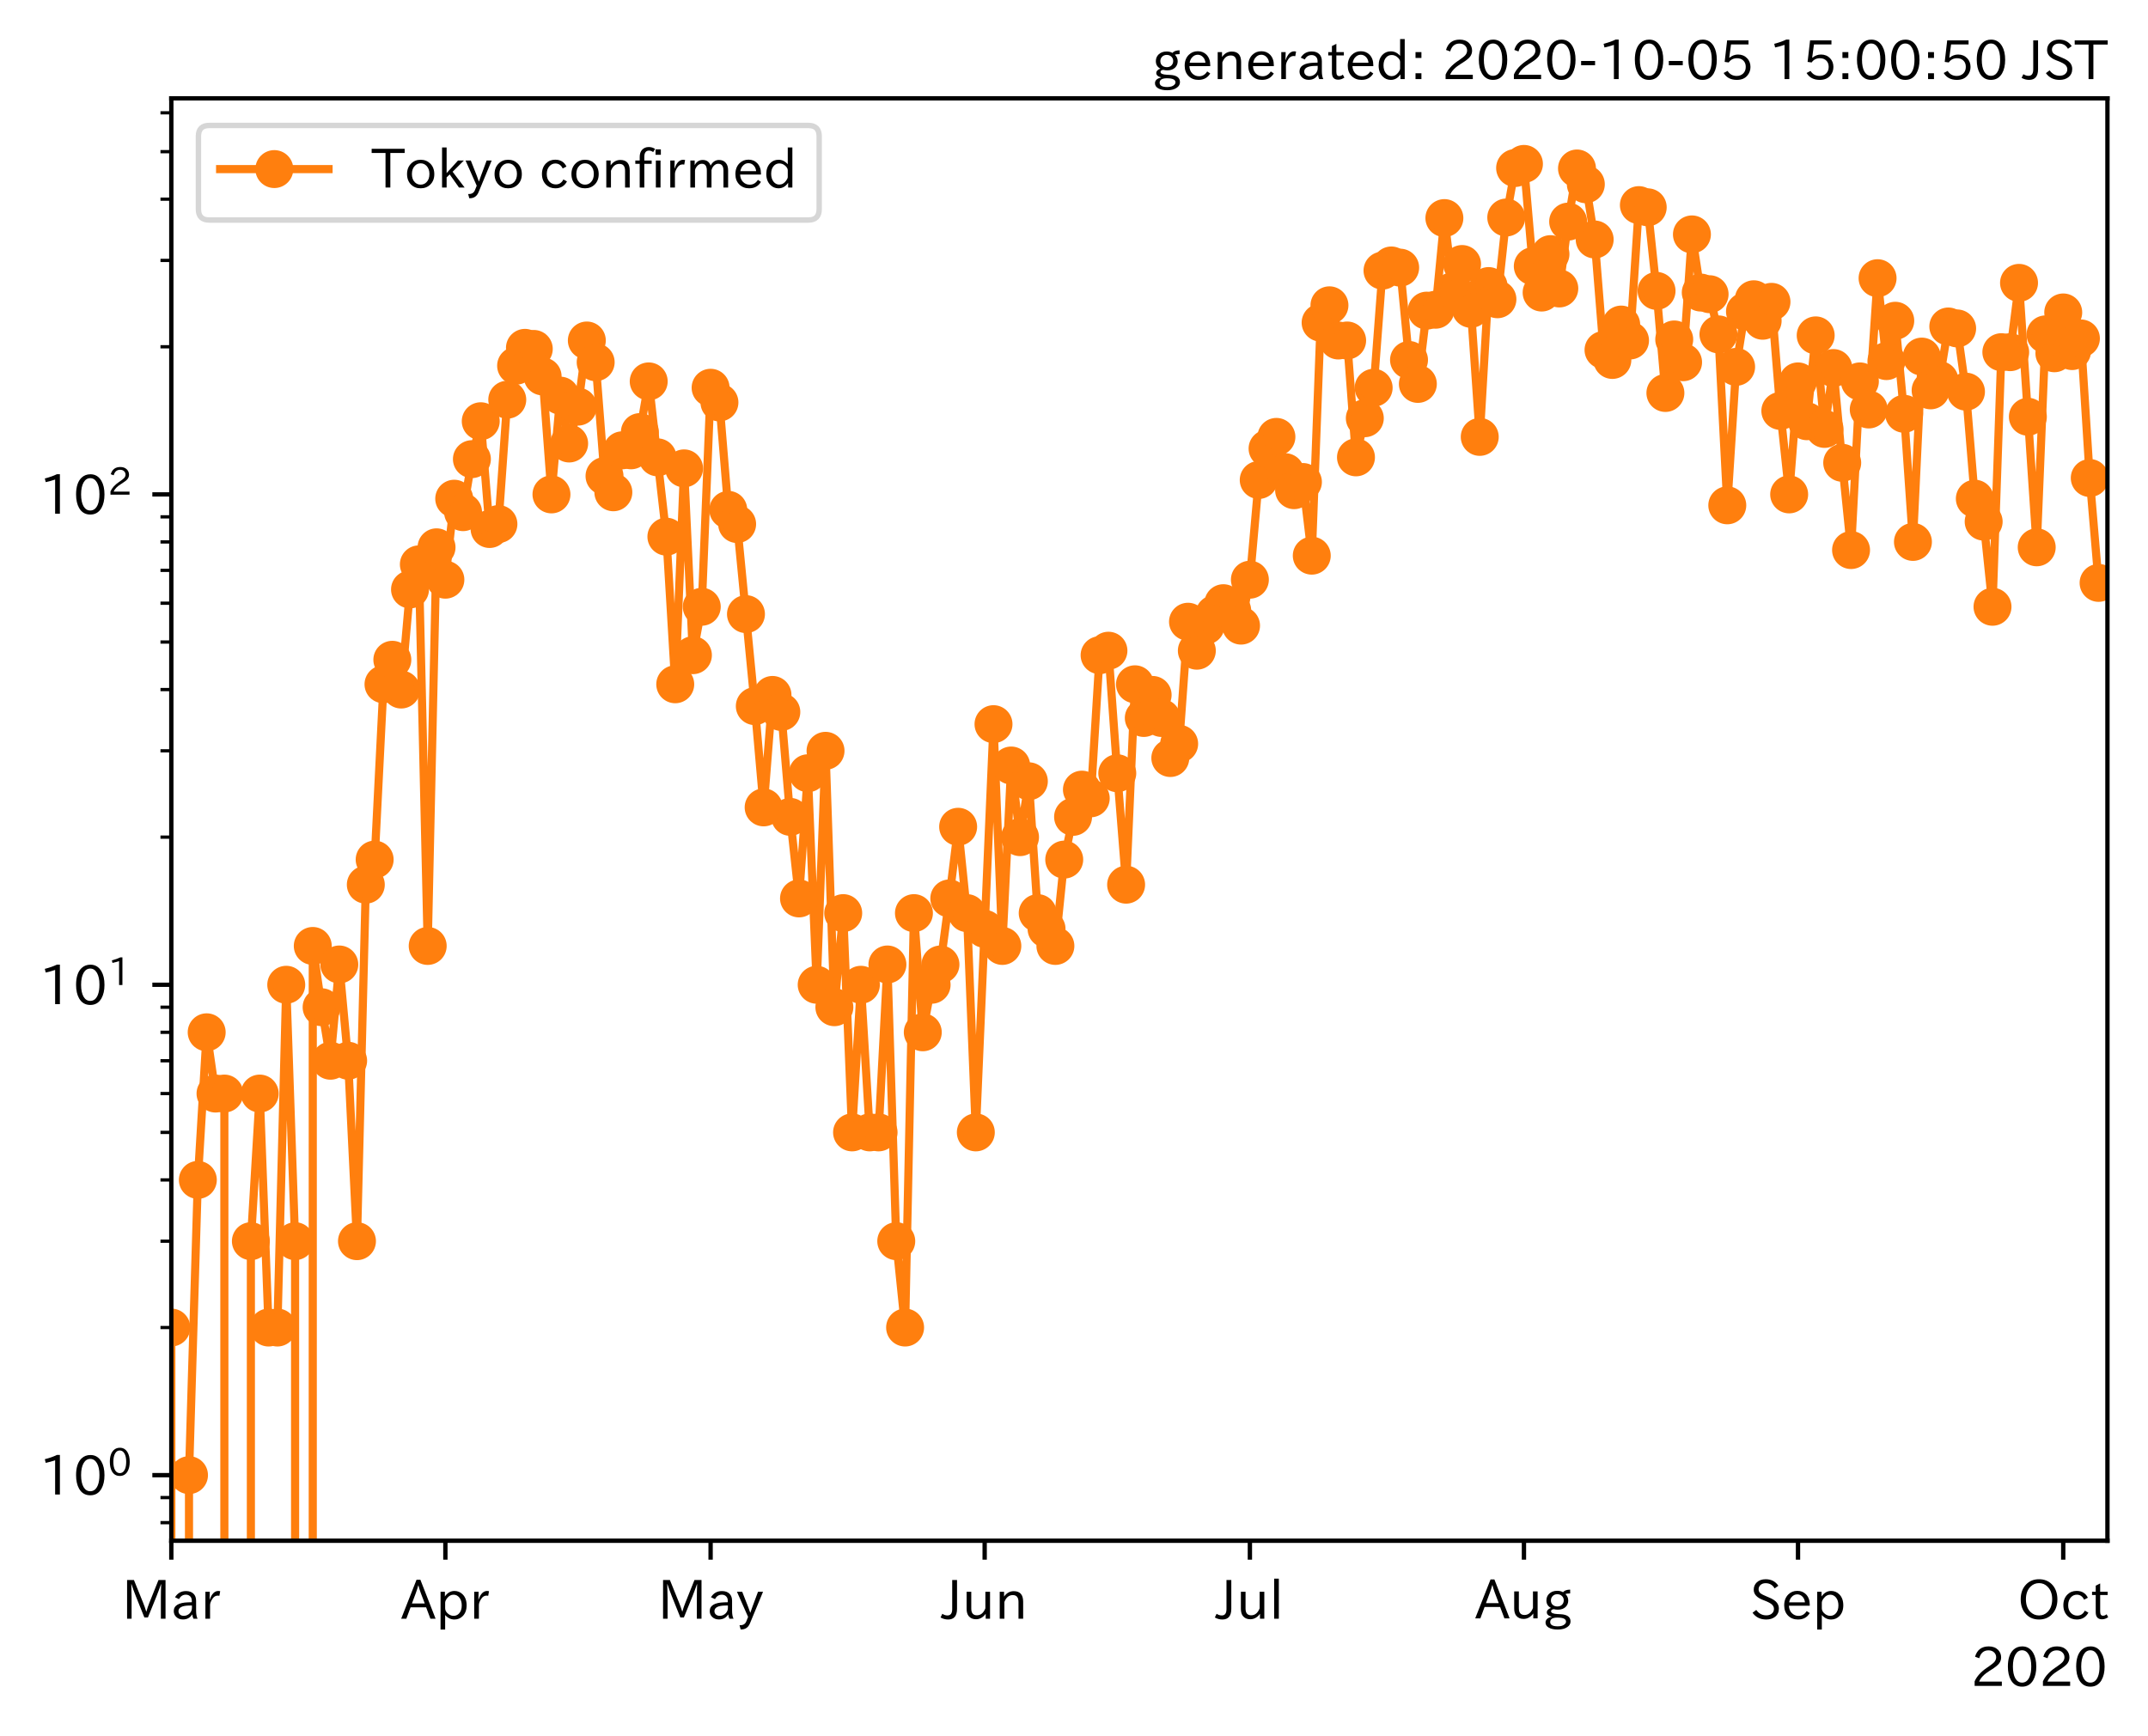 <?xml version="1.0" encoding="utf-8" standalone="no"?>
<!DOCTYPE svg PUBLIC "-//W3C//DTD SVG 1.1//EN"
  "http://www.w3.org/Graphics/SVG/1.1/DTD/svg11.dtd">
<!-- Created with matplotlib (https://matplotlib.org/) -->
<svg height="320.24pt" version="1.1" viewBox="0 0 396.202 320.24" width="396.202pt" xmlns="http://www.w3.org/2000/svg" xmlns:xlink="http://www.w3.org/1999/xlink">
 <defs>
  <style type="text/css">*{stroke-linecap:butt;stroke-linejoin:round;}</style>
 </defs>
 <g id="figure_1">
  <g id="patch_1">
   <path d="M 0 320.24 
L 396.202 320.24 
L 396.202 0 
L 0 0 
z
" style="fill:#ffffff;"/>
  </g>
  <g id="axes_1">
   <g id="patch_2">
    <path d="M 31.6 284.259 
L 388.72 284.259 
L 388.72 18.147 
L 31.6 18.147 
z
" style="fill:#ffffff;"/>
   </g>
   <g id="matplotlib.axis_1">
    <g id="xtick_1">
     <g id="line2d_1">
      <defs>
       <path d="M 0 0 
L 0 3.5 
" id="m0eaf0e1450" style="stroke:#000000;stroke-width:0.8;"/>
      </defs>
      <g>
       <use style="stroke:#000000;stroke-width:0.8;" x="31.6" xlink:href="#m0eaf0e1450" y="284.259"/>
      </g>
     </g>
     <g id="text_1">
      <!-- Mar -->
      <g transform="translate(22.491 298.749)scale(0.1 -0.1)">
       <defs>
        <path d="M 80.422 0.984 
L 71.828 0.984 
L 71.828 39.594 
Q 71.828 51.266 72.406 64.594 
L 72.016 64.594 
Q 68.062 53.266 63.531 41.797 
L 47.906 3.266 
L 41.406 3.266 
L 25.641 42.578 
Q 20.75 54.781 17.625 64.703 
L 17.234 64.703 
Q 17.828 48.922 17.828 39.891 
L 17.828 0.984 
L 9.516 0.984 
L 9.516 72.406 
L 22.125 72.406 
L 39.109 30.375 
Q 42.141 23 44.828 14.156 
L 45.125 14.156 
Q 47.312 22.125 50.531 30.172 
L 67.438 72.406 
L 80.422 72.406 
z
" id="IPAexGothic-77"/>
        <path d="M 49.312 0.984 
L 41.75 0.984 
Q 39.984 4.734 39.547 8.688 
L 39.203 8.688 
Q 33.547 -0.391 22.312 -0.391 
Q 14.594 -0.391 9.719 4.5 
Q 5.422 8.797 5.422 14.984 
Q 5.422 30.422 32.031 31.203 
L 38.719 31.391 
L 38.719 33.984 
Q 38.719 39.203 35.75 42.188 
Q 32.625 45.312 27.734 45.312 
Q 19.344 45.312 15.141 37.156 
L 7.719 40.578 
Q 14.656 52 27.938 52 
Q 37.109 52 42.047 46.875 
Q 46.625 42.281 46.625 33.891 
L 46.625 15.578 
Q 46.625 6.25 49.312 0.984 
z
M 38.922 25.391 
L 33.453 25.297 
Q 14.109 24.859 14.109 14.891 
Q 14.109 11.375 16.406 9.078 
Q 19.234 6.297 23.828 6.297 
Q 30.219 6.297 34.906 10.984 
Q 38.922 15.141 38.922 21 
z
" id="IPAexGothic-97"/>
        <path d="M 36.078 51.812 
L 34.578 43.266 
Q 32.906 43.609 31.594 43.609 
Q 25.828 43.609 22.078 38.188 
Q 17.391 31.344 17.391 26.172 
L 17.391 0.984 
L 8.797 0.984 
L 8.797 50.781 
L 16.891 50.781 
L 16.5 35.984 
L 16.703 35.984 
Q 22.219 52.203 32.766 52.203 
Q 34.469 52.203 36.078 51.812 
z
" id="IPAexGothic-114"/>
       </defs>
       <use xlink:href="#IPAexGothic-77"/>
       <use x="90.186" xlink:href="#IPAexGothic-97"/>
       <use x="145.166" xlink:href="#IPAexGothic-114"/>
      </g>
     </g>
    </g>
    <g id="xtick_2">
     <g id="line2d_2">
      <g>
       <use style="stroke:#000000;stroke-width:0.8;" x="82.151" xlink:href="#m0eaf0e1450" y="284.259"/>
      </g>
     </g>
     <g id="text_2">
      <!-- Apr -->
      <g transform="translate(74.009 298.749)scale(0.1 -0.1)">
       <defs>
        <path d="M 63.375 0.984 
L 53.812 0.984 
L 45.906 22.016 
L 17.188 22.016 
L 9.422 0.984 
L -0.094 0.984 
L 28.219 72.906 
L 35.297 72.906 
z
M 43.406 29.109 
L 36.188 48.094 
Q 33.203 56.062 31.688 62.5 
L 31.391 62.5 
Q 29.641 55.672 26.812 48.094 
L 19.734 29.109 
z
" id="IPAexGothic-65"/>
        <path d="M 16.797 42 
Q 23.828 52.203 34.469 52.203 
Q 43.266 52.203 49.562 45.906 
Q 56.891 38.578 56.891 25.688 
Q 56.891 13.141 49.656 5.812 
Q 43.359 -0.484 34.375 -0.484 
Q 24.516 -0.484 17.281 7.766 
L 17.281 -19 
L 8.797 -19 
L 8.797 50.781 
L 16.797 50.781 
z
M 17.281 30.469 
L 17.281 20.172 
Q 17.281 14.016 23.688 9.375 
Q 27.984 6.297 32.906 6.297 
Q 38.578 6.297 42.578 10.297 
Q 47.906 15.578 47.906 25.484 
Q 47.906 34.375 43.5 39.984 
Q 39.109 45.312 32.812 45.312 
Q 25.875 45.312 20.906 38.812 
Q 17.281 34.125 17.281 30.469 
z
" id="IPAexGothic-112"/>
       </defs>
       <use xlink:href="#IPAexGothic-65"/>
       <use x="63.721" xlink:href="#IPAexGothic-112"/>
       <use x="125.83" xlink:href="#IPAexGothic-114"/>
      </g>
     </g>
    </g>
    <g id="xtick_3">
     <g id="line2d_3">
      <g>
       <use style="stroke:#000000;stroke-width:0.8;" x="131.072" xlink:href="#m0eaf0e1450" y="284.259"/>
      </g>
     </g>
     <g id="text_3">
      <!-- May -->
      <g transform="translate(121.352 298.749)scale(0.1 -0.1)">
       <defs>
        <path d="M 48.781 50.781 
L 24.609 -7.625 
Q 19.969 -18.797 8.594 -18.797 
L 7.469 -18.797 
L 5.375 -10.984 
L 6.984 -10.984 
Q 15.141 -10.984 17.969 -3.719 
L 21.188 4.297 
L 0.594 50.781 
L 10.297 50.781 
L 21.297 22.797 
Q 23.875 16.016 25.094 12.203 
L 25.391 12.203 
Q 27.344 18.266 29.109 22.797 
L 39.5 50.781 
z
" id="IPAexGothic-121"/>
       </defs>
       <use xlink:href="#IPAexGothic-77"/>
       <use x="90.186" xlink:href="#IPAexGothic-97"/>
       <use x="145.166" xlink:href="#IPAexGothic-121"/>
      </g>
     </g>
    </g>
    <g id="xtick_4">
     <g id="line2d_4">
      <g>
       <use style="stroke:#000000;stroke-width:0.8;" x="181.623" xlink:href="#m0eaf0e1450" y="284.259"/>
      </g>
     </g>
     <g id="text_4">
      <!-- Jun -->
      <g transform="translate(173.683 298.749)scale(0.1 -0.1)">
       <defs>
        <path d="M 28.422 72.406 
L 28.422 19.281 
Q 28.422 -0.484 11.922 -0.484 
Q 4.734 -0.484 -1.953 3.266 
L 1.312 10.062 
Q 5.906 6.984 10.844 6.984 
Q 19.531 6.984 19.531 18.797 
L 19.531 72.406 
z
" id="IPAexGothic-74"/>
        <path d="M 51.312 0.984 
L 43.312 0.984 
L 43.312 10.062 
Q 35.938 0 25.391 0 
Q 16.75 0 11.922 5.859 
Q 8.109 10.594 8.109 19.391 
L 8.109 50.781 
L 16.703 50.781 
L 16.703 19.672 
Q 16.703 7.281 27.094 7.281 
Q 37.594 7.281 42.719 20.172 
L 42.719 50.781 
L 51.312 50.781 
z
" id="IPAexGothic-117"/>
        <path d="M 52 0.984 
L 43.406 0.984 
L 43.406 31.891 
Q 43.406 44.578 32.906 44.578 
Q 22.312 44.578 17.391 31.891 
L 17.391 0.984 
L 8.797 0.984 
L 8.797 50.781 
L 16.797 50.781 
L 16.797 41.797 
Q 23.828 51.812 34.719 51.812 
Q 52 51.812 52 32.375 
z
" id="IPAexGothic-110"/>
       </defs>
       <use xlink:href="#IPAexGothic-74"/>
       <use x="37.988" xlink:href="#IPAexGothic-117"/>
       <use x="98.389" xlink:href="#IPAexGothic-110"/>
      </g>
     </g>
    </g>
    <g id="xtick_5">
     <g id="line2d_5">
      <g>
       <use style="stroke:#000000;stroke-width:0.8;" x="230.544" xlink:href="#m0eaf0e1450" y="284.259"/>
      </g>
     </g>
     <g id="text_5">
      <!-- Jul -->
      <g transform="translate(224.274 298.749)scale(0.1 -0.1)">
       <defs>
        <path d="M 17.672 0.984 
L 9.078 0.984 
L 9.078 74.906 
L 17.672 74.906 
z
" id="IPAexGothic-108"/>
       </defs>
       <use xlink:href="#IPAexGothic-74"/>
       <use x="37.988" xlink:href="#IPAexGothic-117"/>
       <use x="98.389" xlink:href="#IPAexGothic-108"/>
      </g>
     </g>
    </g>
    <g id="xtick_6">
     <g id="line2d_6">
      <g>
       <use style="stroke:#000000;stroke-width:0.8;" x="281.095" xlink:href="#m0eaf0e1450" y="284.259"/>
      </g>
     </g>
     <g id="text_6">
      <!-- Aug -->
      <g transform="translate(272.113 298.691)scale(0.1 -0.1)">
       <defs>
        <path d="M 20.797 17.969 
Q 15.719 17.531 15.719 14.062 
Q 15.719 9.578 27.547 8.984 
L 33.297 8.688 
Q 51.609 7.766 51.609 -4.594 
Q 51.609 -10.938 45.703 -14.984 
Q 39.359 -19.578 28.031 -19.578 
Q 17.781 -19.578 11.531 -16.062 
Q 5.516 -12.641 5.516 -6.688 
Q 5.516 1.312 16.797 3.859 
L 16.797 4.203 
Q 7.906 6.453 7.906 12.156 
Q 7.906 17.438 15.531 20.266 
Q 7.125 24.609 7.125 34.078 
Q 7.125 41.406 12.016 46.297 
Q 17.625 51.906 27.156 51.906 
Q 33.203 51.906 37.844 49.266 
Q 41.406 53.953 50.922 54.109 
L 50.922 47.078 
Q 44.344 46.922 42.234 45.906 
Q 47.406 40.828 47.406 33.891 
Q 47.406 27 42.719 22.266 
Q 37.5 17.094 28.328 17.094 
Q 24.422 17.094 20.797 17.969 
z
M 27.094 45.609 
Q 22.016 45.609 18.703 42.281 
Q 15.438 39.016 15.438 34.078 
Q 15.438 29.25 18.5 26.312 
Q 21.828 23 27.438 23 
Q 32.719 23 35.891 26.219 
Q 39.109 29.391 39.109 34.422 
Q 39.109 39.016 35.891 42.188 
Q 32.516 45.609 27.094 45.609 
z
M 27.391 2.484 
Q 14.109 2.484 14.109 -5.719 
Q 14.109 -13.672 28.125 -13.672 
Q 37.156 -13.672 41.219 -9.469 
Q 43.312 -7.516 43.312 -4.891 
Q 43.312 2.484 27.391 2.484 
z
" id="IPAexGothic-103"/>
       </defs>
       <use xlink:href="#IPAexGothic-65"/>
       <use x="63.721" xlink:href="#IPAexGothic-117"/>
       <use x="124.121" xlink:href="#IPAexGothic-103"/>
      </g>
     </g>
    </g>
    <g id="xtick_7">
     <g id="line2d_7">
      <g>
       <use style="stroke:#000000;stroke-width:0.8;" x="331.646" xlink:href="#m0eaf0e1450" y="284.259"/>
      </g>
     </g>
     <g id="text_7">
      <!-- Sep -->
      <g transform="translate(322.771 298.749)scale(0.1 -0.1)">
       <defs>
        <path d="M 45.609 56.891 
Q 40.047 66.547 28.953 66.547 
Q 22.703 66.547 18.953 62.641 
Q 16.062 59.422 16.062 55.219 
Q 16.062 50.594 19.781 47.609 
Q 22.562 45.516 31 42 
L 34.375 40.578 
Q 45.703 36.031 49.859 30.516 
Q 53.469 25.688 53.469 19.672 
Q 53.469 10.062 46.391 4.5 
Q 39.984 -0.484 30.172 -0.484 
Q 13.766 -0.484 4.891 11.969 
L 11.766 17.188 
Q 18.797 7.172 30.281 7.172 
Q 35.75 7.172 39.594 9.766 
Q 44.391 13.234 44.391 19 
Q 44.391 23.484 40.875 27 
Q 37.109 30.609 27 34.469 
L 24.078 35.594 
Q 7.078 42.094 7.078 54.391 
Q 7.078 62.594 12.594 67.922 
Q 18.797 73.828 29.109 73.828 
Q 44.391 73.828 52.484 61.812 
z
" id="IPAexGothic-83"/>
        <path d="M 13.484 24.906 
Q 13.922 16.266 18.891 11.281 
Q 23.969 6.203 31.203 6.203 
Q 40.719 6.203 46.297 15.094 
L 51.906 11.375 
Q 44.828 -0.484 30.172 -0.484 
Q 19.094 -0.484 11.969 6.594 
Q 4.781 13.812 4.781 25.641 
Q 4.781 38.188 12.312 45.703 
Q 19 52.391 29 52.391 
Q 38.422 52.391 44.781 46.188 
Q 51.906 38.969 51.906 26.906 
L 51.906 24.906 
z
M 43.062 31.203 
Q 42.328 37.984 38.281 41.891 
Q 34.281 45.906 28.812 45.906 
Q 22.469 45.906 17.969 40.484 
Q 14.891 36.812 13.969 31.203 
z
" id="IPAexGothic-101"/>
       </defs>
       <use xlink:href="#IPAexGothic-83"/>
       <use x="58.496" xlink:href="#IPAexGothic-101"/>
       <use x="115.381" xlink:href="#IPAexGothic-112"/>
      </g>
     </g>
    </g>
    <g id="xtick_8">
     <g id="line2d_8">
      <g>
       <use style="stroke:#000000;stroke-width:0.8;" x="380.567" xlink:href="#m0eaf0e1450" y="284.259"/>
      </g>
     </g>
     <g id="text_8">
      <!-- Oct -->
      <g transform="translate(372.131 298.749)scale(0.1 -0.1)">
       <defs>
        <path d="M 39.703 73.828 
Q 54 73.828 63.188 64.656 
Q 73.578 54.25 73.578 36.422 
Q 73.578 19.047 62.984 8.594 
Q 53.906 -0.484 39.703 -0.484 
Q 25.594 -0.484 16.5 8.594 
Q 5.906 19.047 5.906 36.812 
Q 5.906 54.203 16.312 64.656 
Q 25.484 73.828 39.703 73.828 
z
M 39.703 66.656 
Q 30.516 66.656 23.922 60.062 
Q 15.531 51.609 15.531 36.719 
Q 15.531 21.734 23.922 13.484 
Q 30.422 6.984 39.703 6.984 
Q 48.922 6.984 55.562 13.484 
Q 63.969 21.875 63.969 37.109 
Q 63.969 51.516 55.469 60.062 
Q 49.031 66.656 39.703 66.656 
z
" id="IPAexGothic-79"/>
        <path d="M 51.078 12.25 
Q 44.281 -0.484 29.688 -0.484 
Q 19.188 -0.484 12.312 6.391 
Q 4.891 13.922 4.891 25.984 
Q 4.891 37.938 12.312 45.516 
Q 19.094 52.297 29.391 52.297 
Q 43.953 52.297 50.094 39.703 
L 43.172 36.078 
Q 38.812 45.312 29.688 45.312 
Q 23.688 45.312 19.281 40.922 
Q 13.766 35.406 13.766 25.781 
Q 13.766 16.703 19.094 11.375 
Q 23.781 6.688 30.562 6.688 
Q 39.797 6.688 44.484 15.875 
z
" id="IPAexGothic-99"/>
        <path d="M 33.203 3.766 
Q 27.641 -0.094 21.828 -0.094 
Q 10.203 -0.094 10.203 12.984 
L 10.203 44.672 
L 3.422 44.672 
L 3.422 50.781 
L 10.203 50.781 
L 10.203 61.969 
L 18.406 66.062 
L 18.406 50.781 
L 32.234 50.781 
L 32.234 44.672 
L 18.406 44.672 
L 18.406 14.156 
Q 18.406 6.5 23.641 6.5 
Q 27.156 6.5 30.328 9.188 
z
" id="IPAexGothic-116"/>
       </defs>
       <use xlink:href="#IPAexGothic-79"/>
       <use x="79.688" xlink:href="#IPAexGothic-99"/>
       <use x="134.082" xlink:href="#IPAexGothic-116"/>
      </g>
     </g>
    </g>
    <g id="text_9">
     <!-- 2020 -->
     <g transform="translate(363.526 311.14)scale(0.1 -0.1)">
      <defs>
       <path d="M 57.172 0.984 
L 6.984 0.984 
L 6.984 9.281 
Q 12.891 23.047 29.594 34.422 
L 32.375 36.281 
Q 40.922 42.141 43.609 45.406 
Q 46.688 49.266 46.688 53.812 
Q 46.688 58.938 43.062 62.547 
Q 39.062 66.547 32.562 66.547 
Q 19.531 66.547 15.484 52 
L 7.766 54.781 
Q 13.328 73.828 33.062 73.828 
Q 43.844 73.828 50.25 67.438 
Q 55.859 61.672 55.859 53.516 
Q 55.859 47.469 52.25 42.531 
Q 48.922 37.75 36.969 30.281 
L 34.859 29 
Q 19.625 19.578 15.281 8.891 
L 57.172 8.891 
z
" id="IPAexGothic-50"/>
       <path d="M 31.844 73.828 
Q 45.016 73.828 52.094 61.625 
Q 57.719 51.953 57.719 36.625 
Q 57.719 21.438 52.094 11.578 
Q 45.125 -0.484 31.5 -0.484 
Q 17.922 -0.484 10.938 11.578 
Q 5.328 21.438 5.328 36.719 
Q 5.328 58.016 15.625 67.719 
Q 22.172 73.828 31.844 73.828 
z
M 31.5 66.656 
Q 23.688 66.656 19.188 58.734 
Q 14.594 50.734 14.594 36.625 
Q 14.594 22.75 19.094 14.797 
Q 23.641 6.984 31.5 6.984 
Q 40.922 6.984 45.453 18.016 
Q 48.438 25.344 48.438 37.109 
Q 48.438 50.875 43.844 58.734 
Q 39.203 66.656 31.5 66.656 
z
" id="IPAexGothic-48"/>
      </defs>
      <use xlink:href="#IPAexGothic-50"/>
      <use x="62.988" xlink:href="#IPAexGothic-48"/>
      <use x="125.977" xlink:href="#IPAexGothic-50"/>
      <use x="188.965" xlink:href="#IPAexGothic-48"/>
     </g>
    </g>
   </g>
   <g id="matplotlib.axis_2">
    <g id="ytick_1">
     <g id="line2d_9">
      <defs>
       <path d="M 0 0 
L -3.5 0 
" id="m70bb0de429" style="stroke:#000000;stroke-width:0.8;"/>
      </defs>
      <g>
       <use style="stroke:#000000;stroke-width:0.8;" x="31.6" xlink:href="#m70bb0de429" y="272.163"/>
      </g>
     </g>
     <g id="text_10">
      <!-- $\mathdefault{10^{0}}$ -->
      <g transform="translate(7.2 275.908)scale(0.1 -0.1)">
       <defs>
        <path d="M 38.484 0.984 
L 29.688 0.984 
L 29.688 64.109 
Q 21.438 61.281 12.312 59.328 
L 10.688 66.109 
Q 23.734 69.391 32.906 73.922 
L 38.484 73.922 
z
" id="IPAexGothic-49"/>
       </defs>
       <use transform="translate(0 0.773)" xlink:href="#IPAexGothic-49"/>
       <use transform="translate(62.988 0.773)" xlink:href="#IPAexGothic-48"/>
       <use transform="translate(126.865 36.32)scale(0.7)" xlink:href="#IPAexGothic-48"/>
      </g>
     </g>
    </g>
    <g id="ytick_2">
     <g id="line2d_10">
      <g>
       <use style="stroke:#000000;stroke-width:0.8;" x="31.6" xlink:href="#m70bb0de429" y="181.689"/>
      </g>
     </g>
     <g id="text_11">
      <!-- $\mathdefault{10^{1}}$ -->
      <g transform="translate(7.2 185.435)scale(0.1 -0.1)">
       <use transform="translate(0 0.708)" xlink:href="#IPAexGothic-49"/>
       <use transform="translate(62.988 0.708)" xlink:href="#IPAexGothic-48"/>
       <use transform="translate(126.865 36.255)scale(0.7)" xlink:href="#IPAexGothic-49"/>
      </g>
     </g>
    </g>
    <g id="ytick_3">
     <g id="line2d_11">
      <g>
       <use style="stroke:#000000;stroke-width:0.8;" x="31.6" xlink:href="#m70bb0de429" y="91.216"/>
      </g>
     </g>
     <g id="text_12">
      <!-- $\mathdefault{10^{2}}$ -->
      <g transform="translate(7.2 94.962)scale(0.1 -0.1)">
       <use transform="translate(0 0.773)" xlink:href="#IPAexGothic-49"/>
       <use transform="translate(62.988 0.773)" xlink:href="#IPAexGothic-48"/>
       <use transform="translate(126.865 36.32)scale(0.7)" xlink:href="#IPAexGothic-50"/>
      </g>
     </g>
    </g>
    <g id="ytick_4">
     <g id="line2d_12">
      <defs>
       <path d="M 0 0 
L -2 0 
" id="m2cfa0d92ca" style="stroke:#000000;stroke-width:0.6;"/>
      </defs>
      <g>
       <use style="stroke:#000000;stroke-width:0.6;" x="31.6" xlink:href="#m2cfa0d92ca" y="280.93"/>
      </g>
     </g>
    </g>
    <g id="ytick_5">
     <g id="line2d_13">
      <g>
       <use style="stroke:#000000;stroke-width:0.6;" x="31.6" xlink:href="#m2cfa0d92ca" y="276.302"/>
      </g>
     </g>
    </g>
    <g id="ytick_6">
     <g id="line2d_14">
      <g>
       <use style="stroke:#000000;stroke-width:0.6;" x="31.6" xlink:href="#m2cfa0d92ca" y="244.927"/>
      </g>
     </g>
    </g>
    <g id="ytick_7">
     <g id="line2d_15">
      <g>
       <use style="stroke:#000000;stroke-width:0.6;" x="31.6" xlink:href="#m2cfa0d92ca" y="228.996"/>
      </g>
     </g>
    </g>
    <g id="ytick_8">
     <g id="line2d_16">
      <g>
       <use style="stroke:#000000;stroke-width:0.6;" x="31.6" xlink:href="#m2cfa0d92ca" y="217.692"/>
      </g>
     </g>
    </g>
    <g id="ytick_9">
     <g id="line2d_17">
      <g>
       <use style="stroke:#000000;stroke-width:0.6;" x="31.6" xlink:href="#m2cfa0d92ca" y="208.925"/>
      </g>
     </g>
    </g>
    <g id="ytick_10">
     <g id="line2d_18">
      <g>
       <use style="stroke:#000000;stroke-width:0.6;" x="31.6" xlink:href="#m2cfa0d92ca" y="201.761"/>
      </g>
     </g>
    </g>
    <g id="ytick_11">
     <g id="line2d_19">
      <g>
       <use style="stroke:#000000;stroke-width:0.6;" x="31.6" xlink:href="#m2cfa0d92ca" y="195.704"/>
      </g>
     </g>
    </g>
    <g id="ytick_12">
     <g id="line2d_20">
      <g>
       <use style="stroke:#000000;stroke-width:0.6;" x="31.6" xlink:href="#m2cfa0d92ca" y="190.457"/>
      </g>
     </g>
    </g>
    <g id="ytick_13">
     <g id="line2d_21">
      <g>
       <use style="stroke:#000000;stroke-width:0.6;" x="31.6" xlink:href="#m2cfa0d92ca" y="185.829"/>
      </g>
     </g>
    </g>
    <g id="ytick_14">
     <g id="line2d_22">
      <g>
       <use style="stroke:#000000;stroke-width:0.6;" x="31.6" xlink:href="#m2cfa0d92ca" y="154.454"/>
      </g>
     </g>
    </g>
    <g id="ytick_15">
     <g id="line2d_23">
      <g>
       <use style="stroke:#000000;stroke-width:0.6;" x="31.6" xlink:href="#m2cfa0d92ca" y="138.523"/>
      </g>
     </g>
    </g>
    <g id="ytick_16">
     <g id="line2d_24">
      <g>
       <use style="stroke:#000000;stroke-width:0.6;" x="31.6" xlink:href="#m2cfa0d92ca" y="127.219"/>
      </g>
     </g>
    </g>
    <g id="ytick_17">
     <g id="line2d_25">
      <g>
       <use style="stroke:#000000;stroke-width:0.6;" x="31.6" xlink:href="#m2cfa0d92ca" y="118.451"/>
      </g>
     </g>
    </g>
    <g id="ytick_18">
     <g id="line2d_26">
      <g>
       <use style="stroke:#000000;stroke-width:0.6;" x="31.6" xlink:href="#m2cfa0d92ca" y="111.288"/>
      </g>
     </g>
    </g>
    <g id="ytick_19">
     <g id="line2d_27">
      <g>
       <use style="stroke:#000000;stroke-width:0.6;" x="31.6" xlink:href="#m2cfa0d92ca" y="105.231"/>
      </g>
     </g>
    </g>
    <g id="ytick_20">
     <g id="line2d_28">
      <g>
       <use style="stroke:#000000;stroke-width:0.6;" x="31.6" xlink:href="#m2cfa0d92ca" y="99.984"/>
      </g>
     </g>
    </g>
    <g id="ytick_21">
     <g id="line2d_29">
      <g>
       <use style="stroke:#000000;stroke-width:0.6;" x="31.6" xlink:href="#m2cfa0d92ca" y="95.356"/>
      </g>
     </g>
    </g>
    <g id="ytick_22">
     <g id="line2d_30">
      <g>
       <use style="stroke:#000000;stroke-width:0.6;" x="31.6" xlink:href="#m2cfa0d92ca" y="63.981"/>
      </g>
     </g>
    </g>
    <g id="ytick_23">
     <g id="line2d_31">
      <g>
       <use style="stroke:#000000;stroke-width:0.6;" x="31.6" xlink:href="#m2cfa0d92ca" y="48.05"/>
      </g>
     </g>
    </g>
    <g id="ytick_24">
     <g id="line2d_32">
      <g>
       <use style="stroke:#000000;stroke-width:0.6;" x="31.6" xlink:href="#m2cfa0d92ca" y="36.746"/>
      </g>
     </g>
    </g>
    <g id="ytick_25">
     <g id="line2d_33">
      <g>
       <use style="stroke:#000000;stroke-width:0.6;" x="31.6" xlink:href="#m2cfa0d92ca" y="27.978"/>
      </g>
     </g>
    </g>
    <g id="ytick_26">
     <g id="line2d_34">
      <g>
       <use style="stroke:#000000;stroke-width:0.6;" x="31.6" xlink:href="#m2cfa0d92ca" y="20.814"/>
      </g>
     </g>
    </g>
   </g>
   <g id="line2d_35">
    <path clip-path="url(#p3ec7a42a73)" d="M 3.877 321.24 
L 3.878 272.163 
L 5.509 244.927 
L 7.14 190.457 
L 8.77 208.925 
L 8.772 321.24 
M 12.03 321.24 
L 12.032 228.996 
L 13.662 228.996 
L 13.664 321.24 
M 16.922 321.24 
L 16.924 228.996 
L 18.555 272.163 
L 18.555 321.24 
M 21.814 321.24 
L 21.816 228.996 
L 21.818 321.24 
M 25.076 321.24 
L 25.077 228.996 
L 26.708 272.163 
L 26.709 321.24 
M 29.968 321.24 
L 29.969 272.163 
L 31.6 244.927 
L 31.601 321.24 
M 34.86 321.24 
L 34.861 272.163 
L 36.492 217.692 
L 38.123 190.457 
L 39.753 201.761 
L 41.384 201.761 
L 41.386 321.24 
M 46.275 321.24 
L 46.276 228.996 
L 47.907 201.761 
L 49.538 244.927 
L 51.168 244.927 
L 52.799 181.689 
L 54.43 228.996 
L 54.431 321.24 
M 57.688 321.24 
L 57.691 174.526 
L 59.322 185.829 
L 60.952 195.704 
L 62.583 177.945 
L 64.214 195.704 
L 65.844 228.996 
L 67.475 163.222 
L 69.106 158.594 
L 70.736 126.249 
L 72.367 121.728 
L 73.998 127.219 
L 75.628 108.752 
L 77.259 104.124 
L 78.89 174.526 
L 80.521 100.979 
L 82.151 106.952 
L 83.782 92.01 
L 85.413 94.493 
L 87.043 84.713 
L 88.674 77.716 
L 90.305 97.602 
L 91.935 96.688 
L 93.566 73.744 
L 95.197 67.472 
L 96.827 64.178 
L 98.458 64.376 
L 100.089 69.453 
L 101.719 91.216 
L 103.35 72.995 
L 104.981 81.825 
L 106.612 75.024 
L 108.242 62.82 
L 109.873 66.833 
L 111.504 87.83 
L 113.134 90.825 
L 114.765 83.082 
L 116.396 83.082 
L 118.026 79.717 
L 119.657 70.367 
L 122.918 99.014 
L 124.549 126.249 
L 126.18 86.414 
L 127.81 120.883 
L 129.441 111.948 
L 131.072 71.54 
L 132.702 74.251 
L 134.333 94.068 
L 135.964 96.688 
L 139.225 130.282 
L 140.856 148.963 
L 142.487 128.214 
L 144.117 131.359 
L 145.748 150.709 
L 147.379 165.758 
L 149.009 142.663 
L 150.64 181.689 
L 152.271 138.523 
L 153.901 185.829 
L 155.532 168.469 
L 157.163 208.925 
L 158.793 181.689 
L 160.424 208.925 
L 162.055 208.925 
L 163.685 177.945 
L 165.316 228.996 
L 166.947 244.927 
L 168.578 168.469 
L 170.208 190.457 
L 171.839 181.689 
L 173.47 177.945 
L 175.1 165.758 
L 176.731 152.537 
L 178.362 168.469 
L 179.992 208.925 
L 183.254 133.605 
L 184.884 174.526 
L 186.515 141.234 
L 188.146 154.454 
L 189.776 144.146 
L 191.407 168.469 
L 193.038 171.381 
L 194.668 174.526 
L 196.299 158.594 
L 197.93 150.709 
L 199.561 145.687 
L 201.191 147.291 
L 202.822 120.883 
L 204.453 120.055 
L 206.083 142.663 
L 207.714 163.222 
L 209.345 126.249 
L 210.975 132.466 
L 212.606 128.214 
L 214.237 132.466 
L 215.867 139.855 
L 217.498 137.234 
L 219.129 114.707 
L 220.759 120.055 
L 222.39 115.427 
L 225.652 111.288 
L 227.282 112.62 
L 228.913 115.427 
L 230.544 106.952 
L 232.174 88.558 
L 233.805 82.764 
L 235.436 80.606 
L 237.066 87.116 
L 238.697 90.438 
L 240.328 88.927 
L 241.958 102.52 
L 243.589 59.528 
L 245.22 56.329 
L 246.85 62.82 
L 248.481 62.82 
L 250.112 84.381 
L 251.742 77.163 
L 253.373 71.54 
L 255.004 49.927 
L 256.635 48.977 
L 258.265 49.382 
L 259.896 66.412 
L 261.527 70.832 
L 263.157 57.312 
L 264.788 57.146 
L 266.419 40.236 
L 268.049 53.672 
L 269.68 48.71 
L 271.311 56.981 
L 272.941 80.606 
L 274.572 52.776 
L 276.203 55.213 
L 277.833 40.129 
L 279.464 30.999 
L 281.095 30.243 
L 282.725 49.112 
L 284.356 53.976 
L 285.987 46.888 
L 287.618 53.222 
L 289.248 40.886 
L 290.879 31.084 
L 292.51 33.996 
L 294.14 44.186 
L 295.771 64.575 
L 297.402 66.412 
L 299.032 59.881 
L 300.663 62.82 
L 302.294 37.842 
L 303.924 38.248 
L 305.555 53.672 
L 307.186 72.504 
L 308.816 62.629 
L 310.447 66.833 
L 312.078 43.247 
L 313.708 53.976 
L 315.339 54.282 
L 316.97 61.692 
L 318.601 93.232 
L 320.231 67.687 
L 321.862 57.478 
L 323.493 55.213 
L 325.123 59.179 
L 326.754 55.688 
L 328.385 75.812 
L 330.015 91.216 
L 331.646 70.367 
L 333.277 77.716 
L 334.907 61.877 
L 336.538 79.135 
L 338.169 67.903 
L 339.799 85.385 
L 341.43 101.486 
L 343.061 70.367 
L 344.692 75.548 
L 346.322 51.326 
L 347.953 66.622 
L 349.584 59.179 
L 351.214 76.347 
L 352.845 99.984 
L 354.476 65.79 
L 356.106 72.019 
L 357.737 70.136 
L 359.368 60.236 
L 360.998 60.595 
L 362.629 72.261 
L 364.26 92.01 
L 365.89 96.239 
L 367.521 111.948 
L 369.152 64.976 
L 370.782 64.976 
L 372.413 52.189 
L 375.675 100.979 
L 377.305 61.692 
L 378.936 65.178 
L 380.567 57.645 
L 382.197 64.775 
L 383.828 62.44 
L 385.459 88.192 
L 387.089 107.543 
L 387.089 107.543 
" style="fill:none;stroke:#ff7f0e;stroke-linecap:square;stroke-width:1.5;"/>
    <defs>
     <path d="M 0 3 
C 0.796 3 1.559 2.684 2.121 2.121 
C 2.684 1.559 3 0.796 3 0 
C 3 -0.796 2.684 -1.559 2.121 -2.121 
C 1.559 -2.684 0.796 -3 0 -3 
C -0.796 -3 -1.559 -2.684 -2.121 -2.121 
C -2.684 -1.559 -3 -0.796 -3 0 
C -3 0.796 -2.684 1.559 -2.121 2.121 
C -1.559 2.684 -0.796 3 0 3 
z
" id="me1ef1a8d9b" style="stroke:#ff7f0e;"/>
    </defs>
    <g clip-path="url(#p3ec7a42a73)">
     <use style="fill:#ff7f0e;stroke:#ff7f0e;" x="3.468" xlink:href="#me1ef1a8d9b" y="23058.271"/>
     <use style="fill:#ff7f0e;stroke:#ff7f0e;" x="3.878" xlink:href="#me1ef1a8d9b" y="272.163"/>
     <use style="fill:#ff7f0e;stroke:#ff7f0e;" x="5.509" xlink:href="#me1ef1a8d9b" y="244.927"/>
     <use style="fill:#ff7f0e;stroke:#ff7f0e;" x="7.14" xlink:href="#me1ef1a8d9b" y="190.457"/>
     <use style="fill:#ff7f0e;stroke:#ff7f0e;" x="8.77" xlink:href="#me1ef1a8d9b" y="208.925"/>
     <use style="fill:#ff7f0e;stroke:#ff7f0e;" x="9.182" xlink:href="#me1ef1a8d9b" y="23058.271"/>
     <use style="fill:#ff7f0e;stroke:#ff7f0e;" x="11.621" xlink:href="#me1ef1a8d9b" y="23058.271"/>
     <use style="fill:#ff7f0e;stroke:#ff7f0e;" x="12.032" xlink:href="#me1ef1a8d9b" y="228.996"/>
     <use style="fill:#ff7f0e;stroke:#ff7f0e;" x="13.662" xlink:href="#me1ef1a8d9b" y="228.996"/>
     <use style="fill:#ff7f0e;stroke:#ff7f0e;" x="14.074" xlink:href="#me1ef1a8d9b" y="23058.271"/>
     <use style="fill:#ff7f0e;stroke:#ff7f0e;" x="16.513" xlink:href="#me1ef1a8d9b" y="23058.271"/>
     <use style="fill:#ff7f0e;stroke:#ff7f0e;" x="16.924" xlink:href="#me1ef1a8d9b" y="228.996"/>
     <use style="fill:#ff7f0e;stroke:#ff7f0e;" x="18.555" xlink:href="#me1ef1a8d9b" y="272.163"/>
     <use style="fill:#ff7f0e;stroke:#ff7f0e;" x="18.965" xlink:href="#me1ef1a8d9b" y="23058.271"/>
     <use style="fill:#ff7f0e;stroke:#ff7f0e;" x="21.405" xlink:href="#me1ef1a8d9b" y="23058.271"/>
     <use style="fill:#ff7f0e;stroke:#ff7f0e;" x="21.816" xlink:href="#me1ef1a8d9b" y="228.996"/>
     <use style="fill:#ff7f0e;stroke:#ff7f0e;" x="22.227" xlink:href="#me1ef1a8d9b" y="23058.271"/>
     <use style="fill:#ff7f0e;stroke:#ff7f0e;" x="24.666" xlink:href="#me1ef1a8d9b" y="23058.271"/>
     <use style="fill:#ff7f0e;stroke:#ff7f0e;" x="25.077" xlink:href="#me1ef1a8d9b" y="228.996"/>
     <use style="fill:#ff7f0e;stroke:#ff7f0e;" x="26.708" xlink:href="#me1ef1a8d9b" y="272.163"/>
     <use style="fill:#ff7f0e;stroke:#ff7f0e;" x="27.119" xlink:href="#me1ef1a8d9b" y="23058.271"/>
     <use style="fill:#ff7f0e;stroke:#ff7f0e;" x="29.559" xlink:href="#me1ef1a8d9b" y="23058.271"/>
     <use style="fill:#ff7f0e;stroke:#ff7f0e;" x="29.969" xlink:href="#me1ef1a8d9b" y="272.163"/>
     <use style="fill:#ff7f0e;stroke:#ff7f0e;" x="31.6" xlink:href="#me1ef1a8d9b" y="244.927"/>
     <use style="fill:#ff7f0e;stroke:#ff7f0e;" x="32.011" xlink:href="#me1ef1a8d9b" y="23058.271"/>
     <use style="fill:#ff7f0e;stroke:#ff7f0e;" x="34.451" xlink:href="#me1ef1a8d9b" y="23058.271"/>
     <use style="fill:#ff7f0e;stroke:#ff7f0e;" x="34.861" xlink:href="#me1ef1a8d9b" y="272.163"/>
     <use style="fill:#ff7f0e;stroke:#ff7f0e;" x="36.492" xlink:href="#me1ef1a8d9b" y="217.692"/>
     <use style="fill:#ff7f0e;stroke:#ff7f0e;" x="38.123" xlink:href="#me1ef1a8d9b" y="190.457"/>
     <use style="fill:#ff7f0e;stroke:#ff7f0e;" x="39.753" xlink:href="#me1ef1a8d9b" y="201.761"/>
     <use style="fill:#ff7f0e;stroke:#ff7f0e;" x="41.384" xlink:href="#me1ef1a8d9b" y="201.761"/>
     <use style="fill:#ff7f0e;stroke:#ff7f0e;" x="41.796" xlink:href="#me1ef1a8d9b" y="23058.271"/>
     <use style="fill:#ff7f0e;stroke:#ff7f0e;" x="45.865" xlink:href="#me1ef1a8d9b" y="23058.271"/>
     <use style="fill:#ff7f0e;stroke:#ff7f0e;" x="46.276" xlink:href="#me1ef1a8d9b" y="228.996"/>
     <use style="fill:#ff7f0e;stroke:#ff7f0e;" x="47.907" xlink:href="#me1ef1a8d9b" y="201.761"/>
     <use style="fill:#ff7f0e;stroke:#ff7f0e;" x="49.538" xlink:href="#me1ef1a8d9b" y="244.927"/>
     <use style="fill:#ff7f0e;stroke:#ff7f0e;" x="51.168" xlink:href="#me1ef1a8d9b" y="244.927"/>
     <use style="fill:#ff7f0e;stroke:#ff7f0e;" x="52.799" xlink:href="#me1ef1a8d9b" y="181.689"/>
     <use style="fill:#ff7f0e;stroke:#ff7f0e;" x="54.43" xlink:href="#me1ef1a8d9b" y="228.996"/>
     <use style="fill:#ff7f0e;stroke:#ff7f0e;" x="54.841" xlink:href="#me1ef1a8d9b" y="23058.271"/>
     <use style="fill:#ff7f0e;stroke:#ff7f0e;" x="57.279" xlink:href="#me1ef1a8d9b" y="23058.271"/>
     <use style="fill:#ff7f0e;stroke:#ff7f0e;" x="57.691" xlink:href="#me1ef1a8d9b" y="174.526"/>
     <use style="fill:#ff7f0e;stroke:#ff7f0e;" x="59.322" xlink:href="#me1ef1a8d9b" y="185.829"/>
     <use style="fill:#ff7f0e;stroke:#ff7f0e;" x="60.952" xlink:href="#me1ef1a8d9b" y="195.704"/>
     <use style="fill:#ff7f0e;stroke:#ff7f0e;" x="62.583" xlink:href="#me1ef1a8d9b" y="177.945"/>
     <use style="fill:#ff7f0e;stroke:#ff7f0e;" x="64.214" xlink:href="#me1ef1a8d9b" y="195.704"/>
     <use style="fill:#ff7f0e;stroke:#ff7f0e;" x="65.844" xlink:href="#me1ef1a8d9b" y="228.996"/>
     <use style="fill:#ff7f0e;stroke:#ff7f0e;" x="67.475" xlink:href="#me1ef1a8d9b" y="163.222"/>
     <use style="fill:#ff7f0e;stroke:#ff7f0e;" x="69.106" xlink:href="#me1ef1a8d9b" y="158.594"/>
     <use style="fill:#ff7f0e;stroke:#ff7f0e;" x="70.736" xlink:href="#me1ef1a8d9b" y="126.249"/>
     <use style="fill:#ff7f0e;stroke:#ff7f0e;" x="72.367" xlink:href="#me1ef1a8d9b" y="121.728"/>
     <use style="fill:#ff7f0e;stroke:#ff7f0e;" x="73.998" xlink:href="#me1ef1a8d9b" y="127.219"/>
     <use style="fill:#ff7f0e;stroke:#ff7f0e;" x="75.628" xlink:href="#me1ef1a8d9b" y="108.752"/>
     <use style="fill:#ff7f0e;stroke:#ff7f0e;" x="77.259" xlink:href="#me1ef1a8d9b" y="104.124"/>
     <use style="fill:#ff7f0e;stroke:#ff7f0e;" x="78.89" xlink:href="#me1ef1a8d9b" y="174.526"/>
     <use style="fill:#ff7f0e;stroke:#ff7f0e;" x="80.521" xlink:href="#me1ef1a8d9b" y="100.979"/>
     <use style="fill:#ff7f0e;stroke:#ff7f0e;" x="82.151" xlink:href="#me1ef1a8d9b" y="106.952"/>
     <use style="fill:#ff7f0e;stroke:#ff7f0e;" x="83.782" xlink:href="#me1ef1a8d9b" y="92.01"/>
     <use style="fill:#ff7f0e;stroke:#ff7f0e;" x="85.413" xlink:href="#me1ef1a8d9b" y="94.493"/>
     <use style="fill:#ff7f0e;stroke:#ff7f0e;" x="87.043" xlink:href="#me1ef1a8d9b" y="84.713"/>
     <use style="fill:#ff7f0e;stroke:#ff7f0e;" x="88.674" xlink:href="#me1ef1a8d9b" y="77.716"/>
     <use style="fill:#ff7f0e;stroke:#ff7f0e;" x="90.305" xlink:href="#me1ef1a8d9b" y="97.602"/>
     <use style="fill:#ff7f0e;stroke:#ff7f0e;" x="91.935" xlink:href="#me1ef1a8d9b" y="96.688"/>
     <use style="fill:#ff7f0e;stroke:#ff7f0e;" x="93.566" xlink:href="#me1ef1a8d9b" y="73.744"/>
     <use style="fill:#ff7f0e;stroke:#ff7f0e;" x="95.197" xlink:href="#me1ef1a8d9b" y="67.472"/>
     <use style="fill:#ff7f0e;stroke:#ff7f0e;" x="96.827" xlink:href="#me1ef1a8d9b" y="64.178"/>
     <use style="fill:#ff7f0e;stroke:#ff7f0e;" x="98.458" xlink:href="#me1ef1a8d9b" y="64.376"/>
     <use style="fill:#ff7f0e;stroke:#ff7f0e;" x="100.089" xlink:href="#me1ef1a8d9b" y="69.453"/>
     <use style="fill:#ff7f0e;stroke:#ff7f0e;" x="101.719" xlink:href="#me1ef1a8d9b" y="91.216"/>
     <use style="fill:#ff7f0e;stroke:#ff7f0e;" x="103.35" xlink:href="#me1ef1a8d9b" y="72.995"/>
     <use style="fill:#ff7f0e;stroke:#ff7f0e;" x="104.981" xlink:href="#me1ef1a8d9b" y="81.825"/>
     <use style="fill:#ff7f0e;stroke:#ff7f0e;" x="106.612" xlink:href="#me1ef1a8d9b" y="75.024"/>
     <use style="fill:#ff7f0e;stroke:#ff7f0e;" x="108.242" xlink:href="#me1ef1a8d9b" y="62.82"/>
     <use style="fill:#ff7f0e;stroke:#ff7f0e;" x="109.873" xlink:href="#me1ef1a8d9b" y="66.833"/>
     <use style="fill:#ff7f0e;stroke:#ff7f0e;" x="111.504" xlink:href="#me1ef1a8d9b" y="87.83"/>
     <use style="fill:#ff7f0e;stroke:#ff7f0e;" x="113.134" xlink:href="#me1ef1a8d9b" y="90.825"/>
     <use style="fill:#ff7f0e;stroke:#ff7f0e;" x="114.765" xlink:href="#me1ef1a8d9b" y="83.082"/>
     <use style="fill:#ff7f0e;stroke:#ff7f0e;" x="116.396" xlink:href="#me1ef1a8d9b" y="83.082"/>
     <use style="fill:#ff7f0e;stroke:#ff7f0e;" x="118.026" xlink:href="#me1ef1a8d9b" y="79.717"/>
     <use style="fill:#ff7f0e;stroke:#ff7f0e;" x="119.657" xlink:href="#me1ef1a8d9b" y="70.367"/>
     <use style="fill:#ff7f0e;stroke:#ff7f0e;" x="121.288" xlink:href="#me1ef1a8d9b" y="84.381"/>
     <use style="fill:#ff7f0e;stroke:#ff7f0e;" x="122.918" xlink:href="#me1ef1a8d9b" y="99.014"/>
     <use style="fill:#ff7f0e;stroke:#ff7f0e;" x="124.549" xlink:href="#me1ef1a8d9b" y="126.249"/>
     <use style="fill:#ff7f0e;stroke:#ff7f0e;" x="126.18" xlink:href="#me1ef1a8d9b" y="86.414"/>
     <use style="fill:#ff7f0e;stroke:#ff7f0e;" x="127.81" xlink:href="#me1ef1a8d9b" y="120.883"/>
     <use style="fill:#ff7f0e;stroke:#ff7f0e;" x="129.441" xlink:href="#me1ef1a8d9b" y="111.948"/>
     <use style="fill:#ff7f0e;stroke:#ff7f0e;" x="131.072" xlink:href="#me1ef1a8d9b" y="71.54"/>
     <use style="fill:#ff7f0e;stroke:#ff7f0e;" x="132.702" xlink:href="#me1ef1a8d9b" y="74.251"/>
     <use style="fill:#ff7f0e;stroke:#ff7f0e;" x="134.333" xlink:href="#me1ef1a8d9b" y="94.068"/>
     <use style="fill:#ff7f0e;stroke:#ff7f0e;" x="135.964" xlink:href="#me1ef1a8d9b" y="96.688"/>
     <use style="fill:#ff7f0e;stroke:#ff7f0e;" x="137.595" xlink:href="#me1ef1a8d9b" y="113.303"/>
     <use style="fill:#ff7f0e;stroke:#ff7f0e;" x="139.225" xlink:href="#me1ef1a8d9b" y="130.282"/>
     <use style="fill:#ff7f0e;stroke:#ff7f0e;" x="140.856" xlink:href="#me1ef1a8d9b" y="148.963"/>
     <use style="fill:#ff7f0e;stroke:#ff7f0e;" x="142.487" xlink:href="#me1ef1a8d9b" y="128.214"/>
     <use style="fill:#ff7f0e;stroke:#ff7f0e;" x="144.117" xlink:href="#me1ef1a8d9b" y="131.359"/>
     <use style="fill:#ff7f0e;stroke:#ff7f0e;" x="145.748" xlink:href="#me1ef1a8d9b" y="150.709"/>
     <use style="fill:#ff7f0e;stroke:#ff7f0e;" x="147.379" xlink:href="#me1ef1a8d9b" y="165.758"/>
     <use style="fill:#ff7f0e;stroke:#ff7f0e;" x="149.009" xlink:href="#me1ef1a8d9b" y="142.663"/>
     <use style="fill:#ff7f0e;stroke:#ff7f0e;" x="150.64" xlink:href="#me1ef1a8d9b" y="181.689"/>
     <use style="fill:#ff7f0e;stroke:#ff7f0e;" x="152.271" xlink:href="#me1ef1a8d9b" y="138.523"/>
     <use style="fill:#ff7f0e;stroke:#ff7f0e;" x="153.901" xlink:href="#me1ef1a8d9b" y="185.829"/>
     <use style="fill:#ff7f0e;stroke:#ff7f0e;" x="155.532" xlink:href="#me1ef1a8d9b" y="168.469"/>
     <use style="fill:#ff7f0e;stroke:#ff7f0e;" x="157.163" xlink:href="#me1ef1a8d9b" y="208.925"/>
     <use style="fill:#ff7f0e;stroke:#ff7f0e;" x="158.793" xlink:href="#me1ef1a8d9b" y="181.689"/>
     <use style="fill:#ff7f0e;stroke:#ff7f0e;" x="160.424" xlink:href="#me1ef1a8d9b" y="208.925"/>
     <use style="fill:#ff7f0e;stroke:#ff7f0e;" x="162.055" xlink:href="#me1ef1a8d9b" y="208.925"/>
     <use style="fill:#ff7f0e;stroke:#ff7f0e;" x="163.685" xlink:href="#me1ef1a8d9b" y="177.945"/>
     <use style="fill:#ff7f0e;stroke:#ff7f0e;" x="165.316" xlink:href="#me1ef1a8d9b" y="228.996"/>
     <use style="fill:#ff7f0e;stroke:#ff7f0e;" x="166.947" xlink:href="#me1ef1a8d9b" y="244.927"/>
     <use style="fill:#ff7f0e;stroke:#ff7f0e;" x="168.578" xlink:href="#me1ef1a8d9b" y="168.469"/>
     <use style="fill:#ff7f0e;stroke:#ff7f0e;" x="170.208" xlink:href="#me1ef1a8d9b" y="190.457"/>
     <use style="fill:#ff7f0e;stroke:#ff7f0e;" x="171.839" xlink:href="#me1ef1a8d9b" y="181.689"/>
     <use style="fill:#ff7f0e;stroke:#ff7f0e;" x="173.47" xlink:href="#me1ef1a8d9b" y="177.945"/>
     <use style="fill:#ff7f0e;stroke:#ff7f0e;" x="175.1" xlink:href="#me1ef1a8d9b" y="165.758"/>
     <use style="fill:#ff7f0e;stroke:#ff7f0e;" x="176.731" xlink:href="#me1ef1a8d9b" y="152.537"/>
     <use style="fill:#ff7f0e;stroke:#ff7f0e;" x="178.362" xlink:href="#me1ef1a8d9b" y="168.469"/>
     <use style="fill:#ff7f0e;stroke:#ff7f0e;" x="179.992" xlink:href="#me1ef1a8d9b" y="208.925"/>
     <use style="fill:#ff7f0e;stroke:#ff7f0e;" x="181.623" xlink:href="#me1ef1a8d9b" y="171.381"/>
     <use style="fill:#ff7f0e;stroke:#ff7f0e;" x="183.254" xlink:href="#me1ef1a8d9b" y="133.605"/>
     <use style="fill:#ff7f0e;stroke:#ff7f0e;" x="184.884" xlink:href="#me1ef1a8d9b" y="174.526"/>
     <use style="fill:#ff7f0e;stroke:#ff7f0e;" x="186.515" xlink:href="#me1ef1a8d9b" y="141.234"/>
     <use style="fill:#ff7f0e;stroke:#ff7f0e;" x="188.146" xlink:href="#me1ef1a8d9b" y="154.454"/>
     <use style="fill:#ff7f0e;stroke:#ff7f0e;" x="189.776" xlink:href="#me1ef1a8d9b" y="144.146"/>
     <use style="fill:#ff7f0e;stroke:#ff7f0e;" x="191.407" xlink:href="#me1ef1a8d9b" y="168.469"/>
     <use style="fill:#ff7f0e;stroke:#ff7f0e;" x="193.038" xlink:href="#me1ef1a8d9b" y="171.381"/>
     <use style="fill:#ff7f0e;stroke:#ff7f0e;" x="194.668" xlink:href="#me1ef1a8d9b" y="174.526"/>
     <use style="fill:#ff7f0e;stroke:#ff7f0e;" x="196.299" xlink:href="#me1ef1a8d9b" y="158.594"/>
     <use style="fill:#ff7f0e;stroke:#ff7f0e;" x="197.93" xlink:href="#me1ef1a8d9b" y="150.709"/>
     <use style="fill:#ff7f0e;stroke:#ff7f0e;" x="199.561" xlink:href="#me1ef1a8d9b" y="145.687"/>
     <use style="fill:#ff7f0e;stroke:#ff7f0e;" x="201.191" xlink:href="#me1ef1a8d9b" y="147.291"/>
     <use style="fill:#ff7f0e;stroke:#ff7f0e;" x="202.822" xlink:href="#me1ef1a8d9b" y="120.883"/>
     <use style="fill:#ff7f0e;stroke:#ff7f0e;" x="204.453" xlink:href="#me1ef1a8d9b" y="120.055"/>
     <use style="fill:#ff7f0e;stroke:#ff7f0e;" x="206.083" xlink:href="#me1ef1a8d9b" y="142.663"/>
     <use style="fill:#ff7f0e;stroke:#ff7f0e;" x="207.714" xlink:href="#me1ef1a8d9b" y="163.222"/>
     <use style="fill:#ff7f0e;stroke:#ff7f0e;" x="209.345" xlink:href="#me1ef1a8d9b" y="126.249"/>
     <use style="fill:#ff7f0e;stroke:#ff7f0e;" x="210.975" xlink:href="#me1ef1a8d9b" y="132.466"/>
     <use style="fill:#ff7f0e;stroke:#ff7f0e;" x="212.606" xlink:href="#me1ef1a8d9b" y="128.214"/>
     <use style="fill:#ff7f0e;stroke:#ff7f0e;" x="214.237" xlink:href="#me1ef1a8d9b" y="132.466"/>
     <use style="fill:#ff7f0e;stroke:#ff7f0e;" x="215.867" xlink:href="#me1ef1a8d9b" y="139.855"/>
     <use style="fill:#ff7f0e;stroke:#ff7f0e;" x="217.498" xlink:href="#me1ef1a8d9b" y="137.234"/>
     <use style="fill:#ff7f0e;stroke:#ff7f0e;" x="219.129" xlink:href="#me1ef1a8d9b" y="114.707"/>
     <use style="fill:#ff7f0e;stroke:#ff7f0e;" x="220.759" xlink:href="#me1ef1a8d9b" y="120.055"/>
     <use style="fill:#ff7f0e;stroke:#ff7f0e;" x="222.39" xlink:href="#me1ef1a8d9b" y="115.427"/>
     <use style="fill:#ff7f0e;stroke:#ff7f0e;" x="224.021" xlink:href="#me1ef1a8d9b" y="113.303"/>
     <use style="fill:#ff7f0e;stroke:#ff7f0e;" x="225.652" xlink:href="#me1ef1a8d9b" y="111.288"/>
     <use style="fill:#ff7f0e;stroke:#ff7f0e;" x="227.282" xlink:href="#me1ef1a8d9b" y="112.62"/>
     <use style="fill:#ff7f0e;stroke:#ff7f0e;" x="228.913" xlink:href="#me1ef1a8d9b" y="115.427"/>
     <use style="fill:#ff7f0e;stroke:#ff7f0e;" x="230.544" xlink:href="#me1ef1a8d9b" y="106.952"/>
     <use style="fill:#ff7f0e;stroke:#ff7f0e;" x="232.174" xlink:href="#me1ef1a8d9b" y="88.558"/>
     <use style="fill:#ff7f0e;stroke:#ff7f0e;" x="233.805" xlink:href="#me1ef1a8d9b" y="82.764"/>
     <use style="fill:#ff7f0e;stroke:#ff7f0e;" x="235.436" xlink:href="#me1ef1a8d9b" y="80.606"/>
     <use style="fill:#ff7f0e;stroke:#ff7f0e;" x="237.066" xlink:href="#me1ef1a8d9b" y="87.116"/>
     <use style="fill:#ff7f0e;stroke:#ff7f0e;" x="238.697" xlink:href="#me1ef1a8d9b" y="90.438"/>
     <use style="fill:#ff7f0e;stroke:#ff7f0e;" x="240.328" xlink:href="#me1ef1a8d9b" y="88.927"/>
     <use style="fill:#ff7f0e;stroke:#ff7f0e;" x="241.958" xlink:href="#me1ef1a8d9b" y="102.52"/>
     <use style="fill:#ff7f0e;stroke:#ff7f0e;" x="243.589" xlink:href="#me1ef1a8d9b" y="59.528"/>
     <use style="fill:#ff7f0e;stroke:#ff7f0e;" x="245.22" xlink:href="#me1ef1a8d9b" y="56.329"/>
     <use style="fill:#ff7f0e;stroke:#ff7f0e;" x="246.85" xlink:href="#me1ef1a8d9b" y="62.82"/>
     <use style="fill:#ff7f0e;stroke:#ff7f0e;" x="248.481" xlink:href="#me1ef1a8d9b" y="62.82"/>
     <use style="fill:#ff7f0e;stroke:#ff7f0e;" x="250.112" xlink:href="#me1ef1a8d9b" y="84.381"/>
     <use style="fill:#ff7f0e;stroke:#ff7f0e;" x="251.742" xlink:href="#me1ef1a8d9b" y="77.163"/>
     <use style="fill:#ff7f0e;stroke:#ff7f0e;" x="253.373" xlink:href="#me1ef1a8d9b" y="71.54"/>
     <use style="fill:#ff7f0e;stroke:#ff7f0e;" x="255.004" xlink:href="#me1ef1a8d9b" y="49.927"/>
     <use style="fill:#ff7f0e;stroke:#ff7f0e;" x="256.635" xlink:href="#me1ef1a8d9b" y="48.977"/>
     <use style="fill:#ff7f0e;stroke:#ff7f0e;" x="258.265" xlink:href="#me1ef1a8d9b" y="49.382"/>
     <use style="fill:#ff7f0e;stroke:#ff7f0e;" x="259.896" xlink:href="#me1ef1a8d9b" y="66.412"/>
     <use style="fill:#ff7f0e;stroke:#ff7f0e;" x="261.527" xlink:href="#me1ef1a8d9b" y="70.832"/>
     <use style="fill:#ff7f0e;stroke:#ff7f0e;" x="263.157" xlink:href="#me1ef1a8d9b" y="57.312"/>
     <use style="fill:#ff7f0e;stroke:#ff7f0e;" x="264.788" xlink:href="#me1ef1a8d9b" y="57.146"/>
     <use style="fill:#ff7f0e;stroke:#ff7f0e;" x="266.419" xlink:href="#me1ef1a8d9b" y="40.236"/>
     <use style="fill:#ff7f0e;stroke:#ff7f0e;" x="268.049" xlink:href="#me1ef1a8d9b" y="53.672"/>
     <use style="fill:#ff7f0e;stroke:#ff7f0e;" x="269.68" xlink:href="#me1ef1a8d9b" y="48.71"/>
     <use style="fill:#ff7f0e;stroke:#ff7f0e;" x="271.311" xlink:href="#me1ef1a8d9b" y="56.981"/>
     <use style="fill:#ff7f0e;stroke:#ff7f0e;" x="272.941" xlink:href="#me1ef1a8d9b" y="80.606"/>
     <use style="fill:#ff7f0e;stroke:#ff7f0e;" x="274.572" xlink:href="#me1ef1a8d9b" y="52.776"/>
     <use style="fill:#ff7f0e;stroke:#ff7f0e;" x="276.203" xlink:href="#me1ef1a8d9b" y="55.213"/>
     <use style="fill:#ff7f0e;stroke:#ff7f0e;" x="277.833" xlink:href="#me1ef1a8d9b" y="40.129"/>
     <use style="fill:#ff7f0e;stroke:#ff7f0e;" x="279.464" xlink:href="#me1ef1a8d9b" y="30.999"/>
     <use style="fill:#ff7f0e;stroke:#ff7f0e;" x="281.095" xlink:href="#me1ef1a8d9b" y="30.243"/>
     <use style="fill:#ff7f0e;stroke:#ff7f0e;" x="282.725" xlink:href="#me1ef1a8d9b" y="49.112"/>
     <use style="fill:#ff7f0e;stroke:#ff7f0e;" x="284.356" xlink:href="#me1ef1a8d9b" y="53.976"/>
     <use style="fill:#ff7f0e;stroke:#ff7f0e;" x="285.987" xlink:href="#me1ef1a8d9b" y="46.888"/>
     <use style="fill:#ff7f0e;stroke:#ff7f0e;" x="287.618" xlink:href="#me1ef1a8d9b" y="53.222"/>
     <use style="fill:#ff7f0e;stroke:#ff7f0e;" x="289.248" xlink:href="#me1ef1a8d9b" y="40.886"/>
     <use style="fill:#ff7f0e;stroke:#ff7f0e;" x="290.879" xlink:href="#me1ef1a8d9b" y="31.084"/>
     <use style="fill:#ff7f0e;stroke:#ff7f0e;" x="292.51" xlink:href="#me1ef1a8d9b" y="33.996"/>
     <use style="fill:#ff7f0e;stroke:#ff7f0e;" x="294.14" xlink:href="#me1ef1a8d9b" y="44.186"/>
     <use style="fill:#ff7f0e;stroke:#ff7f0e;" x="295.771" xlink:href="#me1ef1a8d9b" y="64.575"/>
     <use style="fill:#ff7f0e;stroke:#ff7f0e;" x="297.402" xlink:href="#me1ef1a8d9b" y="66.412"/>
     <use style="fill:#ff7f0e;stroke:#ff7f0e;" x="299.032" xlink:href="#me1ef1a8d9b" y="59.881"/>
     <use style="fill:#ff7f0e;stroke:#ff7f0e;" x="300.663" xlink:href="#me1ef1a8d9b" y="62.82"/>
     <use style="fill:#ff7f0e;stroke:#ff7f0e;" x="302.294" xlink:href="#me1ef1a8d9b" y="37.842"/>
     <use style="fill:#ff7f0e;stroke:#ff7f0e;" x="303.924" xlink:href="#me1ef1a8d9b" y="38.248"/>
     <use style="fill:#ff7f0e;stroke:#ff7f0e;" x="305.555" xlink:href="#me1ef1a8d9b" y="53.672"/>
     <use style="fill:#ff7f0e;stroke:#ff7f0e;" x="307.186" xlink:href="#me1ef1a8d9b" y="72.504"/>
     <use style="fill:#ff7f0e;stroke:#ff7f0e;" x="308.816" xlink:href="#me1ef1a8d9b" y="62.629"/>
     <use style="fill:#ff7f0e;stroke:#ff7f0e;" x="310.447" xlink:href="#me1ef1a8d9b" y="66.833"/>
     <use style="fill:#ff7f0e;stroke:#ff7f0e;" x="312.078" xlink:href="#me1ef1a8d9b" y="43.247"/>
     <use style="fill:#ff7f0e;stroke:#ff7f0e;" x="313.708" xlink:href="#me1ef1a8d9b" y="53.976"/>
     <use style="fill:#ff7f0e;stroke:#ff7f0e;" x="315.339" xlink:href="#me1ef1a8d9b" y="54.282"/>
     <use style="fill:#ff7f0e;stroke:#ff7f0e;" x="316.97" xlink:href="#me1ef1a8d9b" y="61.692"/>
     <use style="fill:#ff7f0e;stroke:#ff7f0e;" x="318.601" xlink:href="#me1ef1a8d9b" y="93.232"/>
     <use style="fill:#ff7f0e;stroke:#ff7f0e;" x="320.231" xlink:href="#me1ef1a8d9b" y="67.687"/>
     <use style="fill:#ff7f0e;stroke:#ff7f0e;" x="321.862" xlink:href="#me1ef1a8d9b" y="57.478"/>
     <use style="fill:#ff7f0e;stroke:#ff7f0e;" x="323.493" xlink:href="#me1ef1a8d9b" y="55.213"/>
     <use style="fill:#ff7f0e;stroke:#ff7f0e;" x="325.123" xlink:href="#me1ef1a8d9b" y="59.179"/>
     <use style="fill:#ff7f0e;stroke:#ff7f0e;" x="326.754" xlink:href="#me1ef1a8d9b" y="55.688"/>
     <use style="fill:#ff7f0e;stroke:#ff7f0e;" x="328.385" xlink:href="#me1ef1a8d9b" y="75.812"/>
     <use style="fill:#ff7f0e;stroke:#ff7f0e;" x="330.015" xlink:href="#me1ef1a8d9b" y="91.216"/>
     <use style="fill:#ff7f0e;stroke:#ff7f0e;" x="331.646" xlink:href="#me1ef1a8d9b" y="70.367"/>
     <use style="fill:#ff7f0e;stroke:#ff7f0e;" x="333.277" xlink:href="#me1ef1a8d9b" y="77.716"/>
     <use style="fill:#ff7f0e;stroke:#ff7f0e;" x="334.907" xlink:href="#me1ef1a8d9b" y="61.877"/>
     <use style="fill:#ff7f0e;stroke:#ff7f0e;" x="336.538" xlink:href="#me1ef1a8d9b" y="79.135"/>
     <use style="fill:#ff7f0e;stroke:#ff7f0e;" x="338.169" xlink:href="#me1ef1a8d9b" y="67.903"/>
     <use style="fill:#ff7f0e;stroke:#ff7f0e;" x="339.799" xlink:href="#me1ef1a8d9b" y="85.385"/>
     <use style="fill:#ff7f0e;stroke:#ff7f0e;" x="341.43" xlink:href="#me1ef1a8d9b" y="101.486"/>
     <use style="fill:#ff7f0e;stroke:#ff7f0e;" x="343.061" xlink:href="#me1ef1a8d9b" y="70.367"/>
     <use style="fill:#ff7f0e;stroke:#ff7f0e;" x="344.692" xlink:href="#me1ef1a8d9b" y="75.548"/>
     <use style="fill:#ff7f0e;stroke:#ff7f0e;" x="346.322" xlink:href="#me1ef1a8d9b" y="51.326"/>
     <use style="fill:#ff7f0e;stroke:#ff7f0e;" x="347.953" xlink:href="#me1ef1a8d9b" y="66.622"/>
     <use style="fill:#ff7f0e;stroke:#ff7f0e;" x="349.584" xlink:href="#me1ef1a8d9b" y="59.179"/>
     <use style="fill:#ff7f0e;stroke:#ff7f0e;" x="351.214" xlink:href="#me1ef1a8d9b" y="76.347"/>
     <use style="fill:#ff7f0e;stroke:#ff7f0e;" x="352.845" xlink:href="#me1ef1a8d9b" y="99.984"/>
     <use style="fill:#ff7f0e;stroke:#ff7f0e;" x="354.476" xlink:href="#me1ef1a8d9b" y="65.79"/>
     <use style="fill:#ff7f0e;stroke:#ff7f0e;" x="356.106" xlink:href="#me1ef1a8d9b" y="72.019"/>
     <use style="fill:#ff7f0e;stroke:#ff7f0e;" x="357.737" xlink:href="#me1ef1a8d9b" y="70.136"/>
     <use style="fill:#ff7f0e;stroke:#ff7f0e;" x="359.368" xlink:href="#me1ef1a8d9b" y="60.236"/>
     <use style="fill:#ff7f0e;stroke:#ff7f0e;" x="360.998" xlink:href="#me1ef1a8d9b" y="60.595"/>
     <use style="fill:#ff7f0e;stroke:#ff7f0e;" x="362.629" xlink:href="#me1ef1a8d9b" y="72.261"/>
     <use style="fill:#ff7f0e;stroke:#ff7f0e;" x="364.26" xlink:href="#me1ef1a8d9b" y="92.01"/>
     <use style="fill:#ff7f0e;stroke:#ff7f0e;" x="365.89" xlink:href="#me1ef1a8d9b" y="96.239"/>
     <use style="fill:#ff7f0e;stroke:#ff7f0e;" x="367.521" xlink:href="#me1ef1a8d9b" y="111.948"/>
     <use style="fill:#ff7f0e;stroke:#ff7f0e;" x="369.152" xlink:href="#me1ef1a8d9b" y="64.976"/>
     <use style="fill:#ff7f0e;stroke:#ff7f0e;" x="370.782" xlink:href="#me1ef1a8d9b" y="64.976"/>
     <use style="fill:#ff7f0e;stroke:#ff7f0e;" x="372.413" xlink:href="#me1ef1a8d9b" y="52.189"/>
     <use style="fill:#ff7f0e;stroke:#ff7f0e;" x="374.044" xlink:href="#me1ef1a8d9b" y="76.889"/>
     <use style="fill:#ff7f0e;stroke:#ff7f0e;" x="375.675" xlink:href="#me1ef1a8d9b" y="100.979"/>
     <use style="fill:#ff7f0e;stroke:#ff7f0e;" x="377.305" xlink:href="#me1ef1a8d9b" y="61.692"/>
     <use style="fill:#ff7f0e;stroke:#ff7f0e;" x="378.936" xlink:href="#me1ef1a8d9b" y="65.178"/>
     <use style="fill:#ff7f0e;stroke:#ff7f0e;" x="380.567" xlink:href="#me1ef1a8d9b" y="57.645"/>
     <use style="fill:#ff7f0e;stroke:#ff7f0e;" x="382.197" xlink:href="#me1ef1a8d9b" y="64.775"/>
     <use style="fill:#ff7f0e;stroke:#ff7f0e;" x="383.828" xlink:href="#me1ef1a8d9b" y="62.44"/>
     <use style="fill:#ff7f0e;stroke:#ff7f0e;" x="385.459" xlink:href="#me1ef1a8d9b" y="88.192"/>
     <use style="fill:#ff7f0e;stroke:#ff7f0e;" x="387.089" xlink:href="#me1ef1a8d9b" y="107.543"/>
    </g>
   </g>
   <g id="patch_3">
    <path d="M 31.6 284.259 
L 31.6 18.147 
" style="fill:none;stroke:#000000;stroke-linecap:square;stroke-linejoin:miter;stroke-width:0.8;"/>
   </g>
   <g id="patch_4">
    <path d="M 388.72 284.259 
L 388.72 18.147 
" style="fill:none;stroke:#000000;stroke-linecap:square;stroke-linejoin:miter;stroke-width:0.8;"/>
   </g>
   <g id="patch_5">
    <path d="M 31.6 284.259 
L 388.72 284.259 
" style="fill:none;stroke:#000000;stroke-linecap:square;stroke-linejoin:miter;stroke-width:0.8;"/>
   </g>
   <g id="patch_6">
    <path d="M 31.6 18.147 
L 388.72 18.147 
" style="fill:none;stroke:#000000;stroke-linecap:square;stroke-linejoin:miter;stroke-width:0.8;"/>
   </g>
   <g id="legend_1">
    <g id="patch_7">
     <path d="M 38.6 40.595 
L 149.098 40.595 
Q 151.098 40.595 151.098 38.595 
L 151.098 25.147 
Q 151.098 23.147 149.098 23.147 
L 38.6 23.147 
Q 36.6 23.147 36.6 25.147 
L 36.6 38.595 
Q 36.6 40.595 38.6 40.595 
z
" style="fill:#ffffff;opacity:0.8;stroke:#cccccc;stroke-linejoin:miter;"/>
    </g>
    <g id="line2d_36">
     <path d="M 40.6 31.195 
L 60.6 31.195 
" style="fill:none;stroke:#ff7f0e;stroke-linecap:square;stroke-width:1.5;"/>
    </g>
    <g id="line2d_37">
     <g>
      <use style="fill:#ff7f0e;stroke:#ff7f0e;" x="50.6" xlink:href="#me1ef1a8d9b" y="31.195"/>
     </g>
    </g>
    <g id="text_13">
     <!-- Tokyo confirmed -->
     <g transform="translate(68.6 34.695)scale(0.1 -0.1)">
      <defs>
       <path d="M 60.406 64.703 
L 33.984 64.703 
L 33.984 0.984 
L 25.094 0.984 
L 25.094 64.703 
L -0.484 64.703 
L -0.484 72.406 
L 60.406 72.406 
z
" id="IPAexGothic-84"/>
       <path d="M 29.984 52.203 
Q 40.531 52.203 47.75 45.125 
Q 55.172 37.703 55.172 25.594 
Q 55.172 13.875 47.906 6.594 
Q 40.766 -0.484 29.984 -0.484 
Q 19.188 -0.484 12.203 6.5 
Q 4.891 13.766 4.891 25.875 
Q 4.891 37.703 12.312 45.125 
Q 19.391 52.203 29.984 52.203 
z
M 29.984 45.609 
Q 23.734 45.609 19.391 41.109 
Q 13.875 35.594 13.875 25.781 
Q 13.875 16.109 19.281 10.688 
Q 23.688 6.297 29.984 6.297 
Q 36.422 6.297 40.766 10.797 
Q 46.188 16.219 46.188 26.125 
Q 46.188 35.453 40.672 41.109 
Q 36.188 45.609 29.984 45.609 
z
" id="IPAexGothic-111"/>
       <path d="M 50.688 0.984 
L 40.281 0.984 
L 23.188 25.203 
L 17.484 19.672 
L 17.484 0.984 
L 9.078 0.984 
L 9.078 74.906 
L 17.484 74.906 
L 17.484 27.594 
L 38.484 50.781 
L 49.266 50.781 
L 28.562 30.078 
z
" id="IPAexGothic-107"/>
       <path id="IPAexGothic-32"/>
       <path d="M 38.375 72.219 
L 34.812 66.312 
Q 31.109 69.094 27.203 69.094 
Q 18.5 69.094 18.5 57.375 
L 18.5 50.781 
L 32.078 50.781 
L 32.078 44.672 
L 18.5 44.672 
L 18.5 0.984 
L 10.016 0.984 
L 10.016 44.672 
L 1.906 44.672 
L 1.906 50.781 
L 10.016 50.781 
L 10.016 57.172 
Q 10.016 65.438 13.922 70.062 
Q 18.75 75.688 26.703 75.688 
Q 33.062 75.688 38.375 72.219 
z
" id="IPAexGothic-102"/>
       <path d="M 18.406 61.375 
L 8.594 61.375 
L 8.594 71.391 
L 18.406 71.391 
z
M 17.781 0.984 
L 9.188 0.984 
L 9.188 50.781 
L 17.781 50.781 
z
" id="IPAexGothic-105"/>
       <path d="M 78.469 0.984 
L 69.875 0.984 
L 69.875 32.172 
Q 69.875 44.828 60.109 44.828 
Q 55.469 44.828 51.609 40.531 
Q 48.875 37.453 47.797 32.859 
L 47.797 0.984 
L 39.203 0.984 
L 39.203 32.281 
Q 39.203 44.828 29.984 44.828 
Q 25.094 44.828 21.391 40.531 
Q 17.391 36.031 17.391 31.891 
L 17.391 0.984 
L 8.797 0.984 
L 8.797 50.781 
L 16.797 50.781 
L 16.797 42.188 
Q 21.734 51.812 31.688 51.812 
Q 42.578 51.812 46.188 41.359 
Q 51.609 51.812 61.766 51.812 
Q 69.969 51.812 74.562 46 
Q 78.469 41.219 78.469 32.375 
z
" id="IPAexGothic-109"/>
       <path d="M 52.984 0.984 
L 45.172 0.984 
L 45.172 9.672 
Q 38.141 -0.484 27.391 -0.484 
Q 18.453 -0.484 12.312 5.812 
Q 4.891 13.188 4.891 25.984 
Q 4.891 38.531 12.062 45.906 
Q 18.266 52.203 27.391 52.203 
Q 37.25 52.203 44.484 43.891 
L 44.484 74.906 
L 52.984 74.906 
z
M 44.484 20.359 
L 44.484 32.766 
Q 44.484 37.703 38.375 42.281 
Q 34.078 45.406 28.953 45.406 
Q 23.188 45.406 19.188 41.406 
Q 13.875 36.078 13.875 26.219 
Q 13.875 17.328 18.266 11.719 
Q 22.516 6.391 28.859 6.391 
Q 36.281 6.391 41.5 13.672 
Q 44.484 17.719 44.484 20.359 
z
" id="IPAexGothic-100"/>
      </defs>
      <use xlink:href="#IPAexGothic-84"/>
      <use x="59.912" xlink:href="#IPAexGothic-111"/>
      <use x="120.312" xlink:href="#IPAexGothic-107"/>
      <use x="172.119" xlink:href="#IPAexGothic-121"/>
      <use x="221.338" xlink:href="#IPAexGothic-111"/>
      <use x="281.738" xlink:href="#IPAexGothic-32"/>
      <use x="308.74" xlink:href="#IPAexGothic-99"/>
      <use x="363.135" xlink:href="#IPAexGothic-111"/>
      <use x="423.535" xlink:href="#IPAexGothic-110"/>
      <use x="483.936" xlink:href="#IPAexGothic-102"/>
      <use x="514.551" xlink:href="#IPAexGothic-105"/>
      <use x="541.553" xlink:href="#IPAexGothic-114"/>
      <use x="578.564" xlink:href="#IPAexGothic-109"/>
      <use x="665.674" xlink:href="#IPAexGothic-101"/>
      <use x="722.559" xlink:href="#IPAexGothic-100"/>
     </g>
    </g>
   </g>
  </g>
  <g id="text_14">
   <!-- generated: 2020-10-05 15:00:50 JST -->
   <g transform="translate(212.486 14.691)scale(0.1 -0.1)">
    <defs>
     <path d="M 21.391 39.984 
L 10.5 39.984 
L 10.5 50.781 
L 21.391 50.781 
z
M 21.391 0.984 
L 10.5 0.984 
L 10.5 11.766 
L 21.391 11.766 
z
" id="IPAexGothic-58"/>
     <path d="M 30.766 26.609 
L 4.984 26.609 
L 4.984 34.422 
L 30.766 34.422 
z
" id="IPAexGothic-45"/>
     <path d="M 18.406 40.672 
Q 25.531 46.297 33.938 46.297 
Q 44 46.297 50.641 39.5 
Q 56.844 33.016 56.844 23.391 
Q 56.844 14.656 51.516 8.016 
Q 44.828 -0.484 31.734 -0.484 
Q 14.984 -0.484 7.328 12.25 
L 14.656 16.062 
Q 20.453 6.781 31.453 6.781 
Q 38.531 6.781 43.266 11.188 
Q 48.141 15.828 48.141 23.484 
Q 48.141 30.719 43.844 35.016 
Q 39.359 39.5 32.125 39.5 
Q 21.969 39.5 16.75 31.688 
L 9.234 32.672 
L 13.812 72.406 
L 53.219 72.406 
L 53.219 64.891 
L 20.953 64.891 
L 17.719 40.672 
z
" id="IPAexGothic-53"/>
    </defs>
    <use xlink:href="#IPAexGothic-103"/>
    <use x="55.518" xlink:href="#IPAexGothic-101"/>
    <use x="112.402" xlink:href="#IPAexGothic-110"/>
    <use x="172.803" xlink:href="#IPAexGothic-101"/>
    <use x="229.688" xlink:href="#IPAexGothic-114"/>
    <use x="266.699" xlink:href="#IPAexGothic-97"/>
    <use x="321.68" xlink:href="#IPAexGothic-116"/>
    <use x="356.299" xlink:href="#IPAexGothic-101"/>
    <use x="413.184" xlink:href="#IPAexGothic-100"/>
    <use x="475.586" xlink:href="#IPAexGothic-58"/>
    <use x="507.568" xlink:href="#IPAexGothic-32"/>
    <use x="534.57" xlink:href="#IPAexGothic-50"/>
    <use x="597.559" xlink:href="#IPAexGothic-48"/>
    <use x="660.547" xlink:href="#IPAexGothic-50"/>
    <use x="723.535" xlink:href="#IPAexGothic-48"/>
    <use x="786.523" xlink:href="#IPAexGothic-45"/>
    <use x="822.314" xlink:href="#IPAexGothic-49"/>
    <use x="885.303" xlink:href="#IPAexGothic-48"/>
    <use x="948.291" xlink:href="#IPAexGothic-45"/>
    <use x="984.082" xlink:href="#IPAexGothic-48"/>
    <use x="1047.07" xlink:href="#IPAexGothic-53"/>
    <use x="1110.059" xlink:href="#IPAexGothic-32"/>
    <use x="1137.061" xlink:href="#IPAexGothic-49"/>
    <use x="1200.049" xlink:href="#IPAexGothic-53"/>
    <use x="1263.037" xlink:href="#IPAexGothic-58"/>
    <use x="1295.02" xlink:href="#IPAexGothic-48"/>
    <use x="1358.008" xlink:href="#IPAexGothic-48"/>
    <use x="1420.996" xlink:href="#IPAexGothic-58"/>
    <use x="1452.979" xlink:href="#IPAexGothic-53"/>
    <use x="1515.967" xlink:href="#IPAexGothic-48"/>
    <use x="1578.955" xlink:href="#IPAexGothic-32"/>
    <use x="1605.957" xlink:href="#IPAexGothic-74"/>
    <use x="1643.945" xlink:href="#IPAexGothic-83"/>
    <use x="1702.441" xlink:href="#IPAexGothic-84"/>
   </g>
  </g>
 </g>
 <defs>
  <clipPath id="p3ec7a42a73">
   <rect height="266.112" width="357.12" x="31.6" y="18.147"/>
  </clipPath>
 </defs>
</svg>
